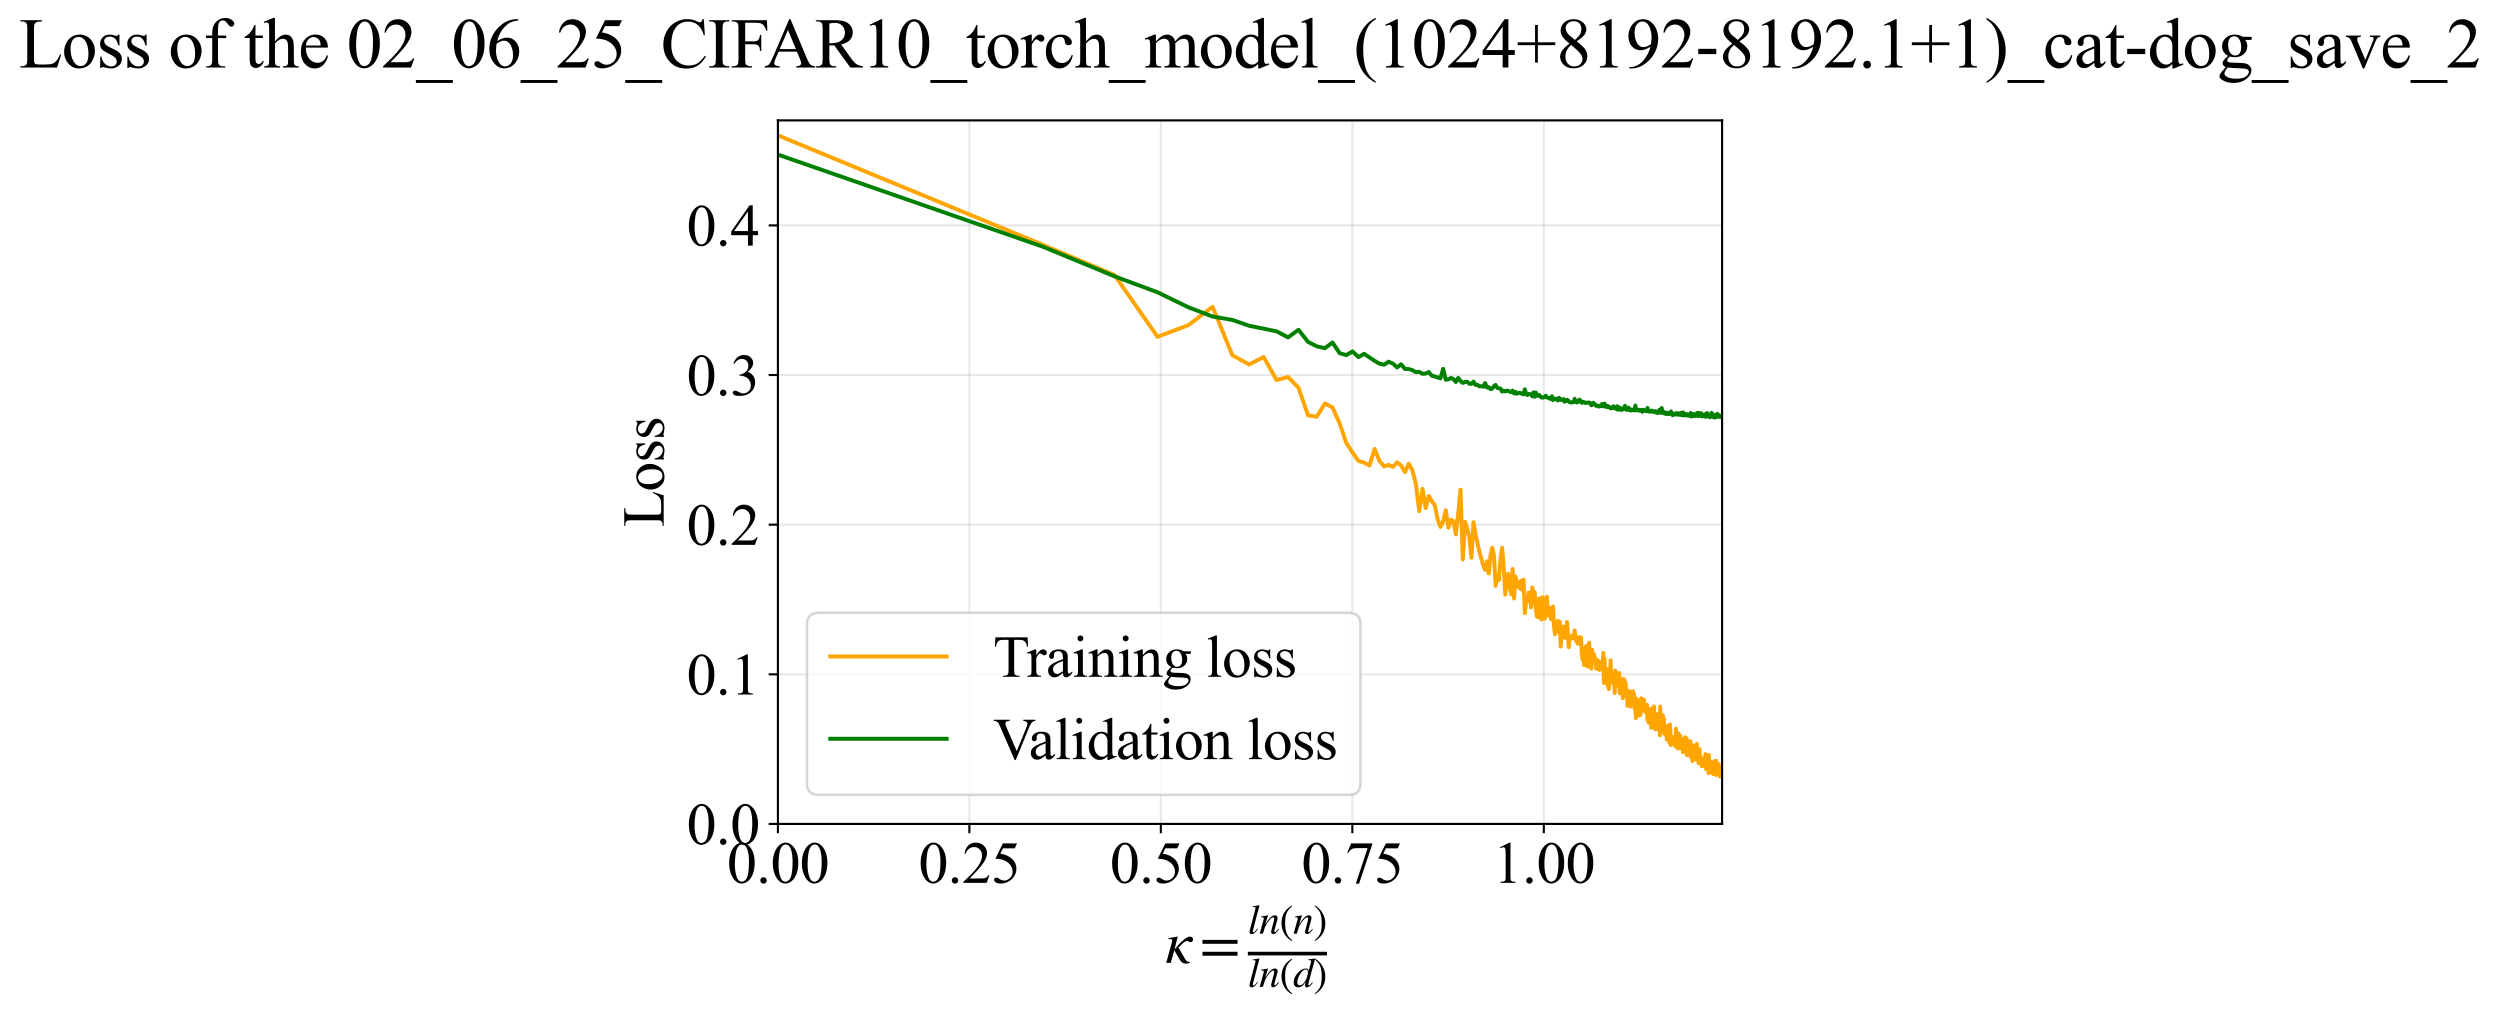 <?xml version="1.0" encoding="utf-8" standalone="no"?>
<!DOCTYPE svg PUBLIC "-//W3C//DTD SVG 1.1//EN"
  "http://www.w3.org/Graphics/SVG/1.1/DTD/svg11.dtd">
<svg xmlns:xlink="http://www.w3.org/1999/xlink" width="945.582pt" height="383.266pt" viewBox="0 0 945.582 383.266" xmlns="http://www.w3.org/2000/svg" version="1.1">
 <defs>
  <style type="text/css">*{stroke-linejoin: round; stroke-linecap: butt}</style>
 </defs>
 <g id="figure_1">
  <g id="patch_1">
   <path d="M 0 383.266 
L 945.582 383.266 
L 945.582 0 
L 0 0 
z
" style="fill: #ffffff"/>
  </g>
  <g id="axes_1">
   <g id="patch_2">
    <path d="M 294.231 311.644 
L 651.351 311.644 
L 651.351 45.532 
L 294.231 45.532 
z
" style="fill: #ffffff"/>
   </g>
   <g id="matplotlib.axis_1">
    <g id="xtick_1">
     <g id="line2d_1">
      <path d="M 294.231 311.644 
L 294.231 45.532 
" clip-path="url(#p6e5874a6cd)" style="fill: none; stroke: #b0b0b0; stroke-opacity: 0.3; stroke-width: 0.8; stroke-linecap: square"/>
     </g>
     <g id="line2d_2">
      <defs>
       <path id="mc1fe01fcd7" d="M 0 0 
L 0 3.5 
" style="stroke: #000000; stroke-width: 0.8"/>
      </defs>
      <g>
       <use xlink:href="#mc1fe01fcd7" x="294.231" y="311.644" style="stroke: #000000; stroke-width: 0.8"/>
      </g>
     </g>
     <g id="text_1">
      <!-- 0.00 -->
      <g transform="translate(274.981 333.92) scale(0.22 -0.22)">
       <defs>
        <path id="TimesNewRomanPSMT-30" d="M 231 2094 
Q 231 2819 450 3342 
Q 669 3866 1031 4122 
Q 1313 4325 1613 4325 
Q 2100 4325 2488 3828 
Q 2972 3213 2972 2159 
Q 2972 1422 2759 906 
Q 2547 391 2217 158 
Q 1888 -75 1581 -75 
Q 975 -75 572 641 
Q 231 1244 231 2094 
z
M 844 2016 
Q 844 1141 1059 588 
Q 1238 122 1591 122 
Q 1759 122 1940 273 
Q 2122 425 2216 781 
Q 2359 1319 2359 2297 
Q 2359 3022 2209 3506 
Q 2097 3866 1919 4016 
Q 1791 4119 1609 4119 
Q 1397 4119 1231 3928 
Q 1006 3669 925 3112 
Q 844 2556 844 2016 
z
" transform="scale(0.016)"/>
        <path id="TimesNewRomanPSMT-2e" d="M 800 606 
Q 947 606 1047 504 
Q 1147 403 1147 259 
Q 1147 116 1045 14 
Q 944 -88 800 -88 
Q 656 -88 554 14 
Q 453 116 453 259 
Q 453 406 554 506 
Q 656 606 800 606 
z
" transform="scale(0.016)"/>
       </defs>
       <use xlink:href="#TimesNewRomanPSMT-30"/>
       <use xlink:href="#TimesNewRomanPSMT-2e" transform="translate(50 0)"/>
       <use xlink:href="#TimesNewRomanPSMT-30" transform="translate(75 0)"/>
       <use xlink:href="#TimesNewRomanPSMT-30" transform="translate(125 0)"/>
      </g>
     </g>
    </g>
    <g id="xtick_2">
     <g id="line2d_3">
      <path d="M 366.654 311.644 
L 366.654 45.532 
" clip-path="url(#p6e5874a6cd)" style="fill: none; stroke: #b0b0b0; stroke-opacity: 0.3; stroke-width: 0.8; stroke-linecap: square"/>
     </g>
     <g id="line2d_4">
      <g>
       <use xlink:href="#mc1fe01fcd7" x="366.654" y="311.644" style="stroke: #000000; stroke-width: 0.8"/>
      </g>
     </g>
     <g id="text_2">
      <!-- 0.25 -->
      <g transform="translate(347.404 333.92) scale(0.22 -0.22)">
       <defs>
        <path id="TimesNewRomanPSMT-32" d="M 2934 816 
L 2638 0 
L 138 0 
L 138 116 
Q 1241 1122 1691 1759 
Q 2141 2397 2141 2925 
Q 2141 3328 1894 3587 
Q 1647 3847 1303 3847 
Q 991 3847 742 3664 
Q 494 3481 375 3128 
L 259 3128 
Q 338 3706 661 4015 
Q 984 4325 1469 4325 
Q 1984 4325 2329 3994 
Q 2675 3663 2675 3213 
Q 2675 2891 2525 2569 
Q 2294 2063 1775 1497 
Q 997 647 803 472 
L 1909 472 
Q 2247 472 2383 497 
Q 2519 522 2628 598 
Q 2738 675 2819 816 
L 2934 816 
z
" transform="scale(0.016)"/>
        <path id="TimesNewRomanPSMT-35" d="M 2778 4238 
L 2534 3706 
L 1259 3706 
L 981 3138 
Q 1809 3016 2294 2522 
Q 2709 2097 2709 1522 
Q 2709 1188 2573 903 
Q 2438 619 2231 419 
Q 2025 219 1772 97 
Q 1413 -75 1034 -75 
Q 653 -75 479 54 
Q 306 184 306 341 
Q 306 428 378 495 
Q 450 563 559 563 
Q 641 563 702 538 
Q 763 513 909 409 
Q 1144 247 1384 247 
Q 1750 247 2026 523 
Q 2303 800 2303 1197 
Q 2303 1581 2056 1914 
Q 1809 2247 1375 2428 
Q 1034 2569 447 2591 
L 1259 4238 
L 2778 4238 
z
" transform="scale(0.016)"/>
       </defs>
       <use xlink:href="#TimesNewRomanPSMT-30"/>
       <use xlink:href="#TimesNewRomanPSMT-2e" transform="translate(50 0)"/>
       <use xlink:href="#TimesNewRomanPSMT-32" transform="translate(75 0)"/>
       <use xlink:href="#TimesNewRomanPSMT-35" transform="translate(125 0)"/>
      </g>
     </g>
    </g>
    <g id="xtick_3">
     <g id="line2d_5">
      <path d="M 439.077 311.644 
L 439.077 45.532 
" clip-path="url(#p6e5874a6cd)" style="fill: none; stroke: #b0b0b0; stroke-opacity: 0.3; stroke-width: 0.8; stroke-linecap: square"/>
     </g>
     <g id="line2d_6">
      <g>
       <use xlink:href="#mc1fe01fcd7" x="439.077" y="311.644" style="stroke: #000000; stroke-width: 0.8"/>
      </g>
     </g>
     <g id="text_3">
      <!-- 0.50 -->
      <g transform="translate(419.827 333.92) scale(0.22 -0.22)">
       <use xlink:href="#TimesNewRomanPSMT-30"/>
       <use xlink:href="#TimesNewRomanPSMT-2e" transform="translate(50 0)"/>
       <use xlink:href="#TimesNewRomanPSMT-35" transform="translate(75 0)"/>
       <use xlink:href="#TimesNewRomanPSMT-30" transform="translate(125 0)"/>
      </g>
     </g>
    </g>
    <g id="xtick_4">
     <g id="line2d_7">
      <path d="M 511.5 311.644 
L 511.5 45.532 
" clip-path="url(#p6e5874a6cd)" style="fill: none; stroke: #b0b0b0; stroke-opacity: 0.3; stroke-width: 0.8; stroke-linecap: square"/>
     </g>
     <g id="line2d_8">
      <g>
       <use xlink:href="#mc1fe01fcd7" x="511.5" y="311.644" style="stroke: #000000; stroke-width: 0.8"/>
      </g>
     </g>
     <g id="text_4">
      <!-- 0.75 -->
      <g transform="translate(492.25 333.92) scale(0.22 -0.22)">
       <defs>
        <path id="TimesNewRomanPSMT-37" d="M 644 4238 
L 2916 4238 
L 2916 4119 
L 1503 -88 
L 1153 -88 
L 2419 3728 
L 1253 3728 
Q 900 3728 750 3644 
Q 488 3500 328 3200 
L 238 3234 
L 644 4238 
z
" transform="scale(0.016)"/>
       </defs>
       <use xlink:href="#TimesNewRomanPSMT-30"/>
       <use xlink:href="#TimesNewRomanPSMT-2e" transform="translate(50 0)"/>
       <use xlink:href="#TimesNewRomanPSMT-37" transform="translate(75 0)"/>
       <use xlink:href="#TimesNewRomanPSMT-35" transform="translate(125 0)"/>
      </g>
     </g>
    </g>
    <g id="xtick_5">
     <g id="line2d_9">
      <path d="M 583.923 311.644 
L 583.923 45.532 
" clip-path="url(#p6e5874a6cd)" style="fill: none; stroke: #b0b0b0; stroke-opacity: 0.3; stroke-width: 0.8; stroke-linecap: square"/>
     </g>
     <g id="line2d_10">
      <g>
       <use xlink:href="#mc1fe01fcd7" x="583.923" y="311.644" style="stroke: #000000; stroke-width: 0.8"/>
      </g>
     </g>
     <g id="text_5">
      <!-- 1.00 -->
      <g transform="translate(564.673 333.92) scale(0.22 -0.22)">
       <defs>
        <path id="TimesNewRomanPSMT-31" d="M 750 3822 
L 1781 4325 
L 1884 4325 
L 1884 747 
Q 1884 391 1914 303 
Q 1944 216 2037 169 
Q 2131 122 2419 116 
L 2419 0 
L 825 0 
L 825 116 
Q 1125 122 1212 167 
Q 1300 213 1334 289 
Q 1369 366 1369 747 
L 1369 3034 
Q 1369 3497 1338 3628 
Q 1316 3728 1258 3775 
Q 1200 3822 1119 3822 
Q 1003 3822 797 3725 
L 750 3822 
z
" transform="scale(0.016)"/>
       </defs>
       <use xlink:href="#TimesNewRomanPSMT-31"/>
       <use xlink:href="#TimesNewRomanPSMT-2e" transform="translate(50 0)"/>
       <use xlink:href="#TimesNewRomanPSMT-30" transform="translate(75 0)"/>
       <use xlink:href="#TimesNewRomanPSMT-30" transform="translate(125 0)"/>
      </g>
     </g>
    </g>
    <g id="text_6">
     <!-- $\kappa  = \frac{ln(n)}{ln(d)}$ -->
     <g transform="translate(440.781 364.186) scale(0.22 -0.22)">
      <defs>
       <path id="STIXGeneral-Italic-3ba" d="M 979 1440 
L 998 1446 
Q 1850 2541 2464 2790 
Q 2547 2822 2630 2822 
Q 2797 2822 2886 2736 
Q 2976 2650 2976 2522 
Q 2976 2387 2893 2307 
Q 2810 2227 2682 2227 
Q 2605 2227 2502 2288 
Q 2400 2349 2336 2349 
Q 2170 2349 1990 2205 
Q 1811 2061 1414 1645 
L 2042 544 
Q 2202 262 2310 182 
Q 2419 102 2624 102 
L 2624 0 
Q 2374 -83 2182 -83 
Q 1786 -83 1555 326 
L 960 1350 
L 576 0 
L 90 0 
L 640 1978 
Q 730 2317 730 2406 
Q 730 2560 518 2560 
L 339 2560 
L 339 2650 
Q 678 2694 1306 2822 
L 1325 2803 
L 979 1440 
z
" transform="scale(0.016)"/>
       <path id="STIXGeneral-Regular-3d" d="M 4077 2048 
L 307 2048 
L 307 2470 
L 4077 2470 
L 4077 2048 
z
M 4077 768 
L 307 768 
L 307 1190 
L 4077 1190 
L 4077 768 
z
" transform="scale(0.016)"/>
       <path id="STIXGeneral-Italic-6c" d="M 1786 4339 
L 806 595 
Q 755 410 755 320 
Q 755 205 864 205 
Q 1037 205 1293 570 
L 1453 794 
L 1542 730 
Q 1254 275 1046 102 
Q 838 -70 576 -70 
Q 262 -70 262 288 
Q 262 397 288 480 
L 1165 3834 
Q 1184 3898 1184 3955 
Q 1184 4096 870 4096 
L 755 4096 
L 755 4198 
Q 1203 4250 1747 4371 
L 1786 4339 
z
" transform="scale(0.016)"/>
       <path id="STIXGeneral-Italic-6e" d="M 2944 749 
L 3034 666 
Q 2707 218 2534 80 
Q 2362 -58 2138 -58 
Q 2010 -58 1923 28 
Q 1837 115 1837 288 
Q 1837 390 1939 768 
L 2221 1805 
Q 2310 2150 2310 2310 
Q 2310 2496 2157 2496 
Q 1971 2496 1750 2275 
Q 1530 2054 1210 1587 
Q 998 1274 899 1024 
Q 800 774 570 0 
L 90 0 
L 704 2240 
Q 717 2304 717 2349 
Q 717 2445 630 2480 
Q 544 2515 301 2522 
L 301 2624 
Q 550 2675 857 2729 
Q 1165 2784 1338 2822 
L 1363 2810 
L 934 1414 
Q 1408 2170 1753 2496 
Q 2099 2822 2413 2822 
Q 2611 2822 2720 2716 
Q 2829 2611 2829 2432 
Q 2829 2272 2765 2048 
L 2406 749 
Q 2317 429 2317 358 
Q 2317 243 2419 243 
Q 2541 243 2810 582 
Q 2854 634 2944 749 
z
" transform="scale(0.016)"/>
       <path id="STIXGeneral-Regular-28" d="M 1946 -1030 
L 1869 -1133 
Q 1126 -710 716 32 
Q 307 774 307 1613 
Q 307 3386 1888 4326 
L 1946 4224 
Q 1293 3667 1075 3126 
Q 858 2586 858 1632 
Q 858 685 1082 96 
Q 1306 -493 1946 -1030 
z
" transform="scale(0.016)"/>
       <path id="STIXGeneral-Regular-29" d="M 186 4224 
L 262 4326 
Q 992 3891 1408 3148 
Q 1824 2406 1824 1581 
Q 1824 -166 243 -1133 
L 186 -1030 
Q 845 -486 1059 54 
Q 1274 595 1274 1562 
Q 1274 2534 1059 3120 
Q 845 3706 186 4224 
z
" transform="scale(0.016)"/>
       <path id="STIXGeneral-Italic-64" d="M 3334 4371 
L 3373 4333 
L 3123 3360 
L 2739 1958 
Q 2323 429 2323 384 
Q 2323 256 2438 256 
Q 2522 256 2614 336 
Q 2707 416 2963 710 
L 3040 646 
Q 2547 -83 2099 -83 
Q 1978 -83 1907 -6 
Q 1837 70 1837 205 
Q 1837 397 1920 774 
Q 1645 307 1379 118 
Q 1114 -70 781 -70 
Q 461 -70 278 125 
Q 96 320 96 678 
Q 96 1440 713 2131 
Q 1331 2822 1965 2822 
Q 2163 2822 2256 2732 
Q 2349 2643 2381 2451 
L 2387 2451 
L 2675 3494 
Q 2765 3808 2765 3949 
Q 2765 4051 2694 4076 
Q 2624 4102 2355 4115 
L 2355 4224 
Q 2848 4269 3334 4371 
z
M 2278 2310 
Q 2278 2477 2185 2576 
Q 2093 2675 1978 2675 
Q 1677 2675 1395 2381 
Q 1075 2042 864 1571 
Q 653 1101 653 704 
Q 653 486 752 361 
Q 851 237 1024 237 
Q 1312 237 1606 550 
Q 1901 864 2089 1350 
Q 2278 1837 2278 2310 
z
" transform="scale(0.016)"/>
      </defs>
      <use xlink:href="#STIXGeneral-Italic-3ba" transform="translate(0 0.003)"/>
      <use xlink:href="#STIXGeneral-Regular-3d" transform="translate(58.84 0.003)"/>
      <use xlink:href="#STIXGeneral-Italic-6c" transform="translate(141.78 50.192) scale(0.7)"/>
      <use xlink:href="#STIXGeneral-Italic-6e" transform="translate(161.24 50.192) scale(0.7)"/>
      <use xlink:href="#STIXGeneral-Regular-28" transform="translate(196.24 50.192) scale(0.7)"/>
      <use xlink:href="#STIXGeneral-Italic-6e" transform="translate(219.55 50.192) scale(0.7)"/>
      <use xlink:href="#STIXGeneral-Regular-29" transform="translate(254.55 50.192) scale(0.7)"/>
      <use xlink:href="#STIXGeneral-Italic-6c" transform="translate(141.78 -41.258) scale(0.7)"/>
      <use xlink:href="#STIXGeneral-Italic-6e" transform="translate(161.24 -41.258) scale(0.7)"/>
      <use xlink:href="#STIXGeneral-Regular-28" transform="translate(196.24 -41.258) scale(0.7)"/>
      <use xlink:href="#STIXGeneral-Italic-64" transform="translate(219.55 -41.258) scale(0.7)"/>
      <use xlink:href="#STIXGeneral-Regular-29" transform="translate(254.55 -41.258) scale(0.7)"/>
      <path d="M 141.78 12.8 
L 141.78 19.05 
L 277.86 19.05 
L 277.86 12.8 
L 141.78 12.8 
z
"/>
     </g>
    </g>
   </g>
   <g id="matplotlib.axis_2">
    <g id="ytick_1">
     <g id="line2d_11">
      <path d="M 294.231 311.644 
L 651.351 311.644 
" clip-path="url(#p6e5874a6cd)" style="fill: none; stroke: #b0b0b0; stroke-opacity: 0.3; stroke-width: 0.8; stroke-linecap: square"/>
     </g>
     <g id="line2d_12">
      <defs>
       <path id="mb1c1725fc8" d="M 0 0 
L -3.5 0 
" style="stroke: #000000; stroke-width: 0.8"/>
      </defs>
      <g>
       <use xlink:href="#mb1c1725fc8" x="294.231" y="311.644" style="stroke: #000000; stroke-width: 0.8"/>
      </g>
     </g>
     <g id="text_7">
      <!-- 0.0 -->
      <g transform="translate(259.731 319.282) scale(0.22 -0.22)">
       <use xlink:href="#TimesNewRomanPSMT-30"/>
       <use xlink:href="#TimesNewRomanPSMT-2e" transform="translate(50 0)"/>
       <use xlink:href="#TimesNewRomanPSMT-30" transform="translate(75 0)"/>
      </g>
     </g>
    </g>
    <g id="ytick_2">
     <g id="line2d_13">
      <path d="M 294.231 255.046 
L 651.351 255.046 
" clip-path="url(#p6e5874a6cd)" style="fill: none; stroke: #b0b0b0; stroke-opacity: 0.3; stroke-width: 0.8; stroke-linecap: square"/>
     </g>
     <g id="line2d_14">
      <g>
       <use xlink:href="#mb1c1725fc8" x="294.231" y="255.046" style="stroke: #000000; stroke-width: 0.8"/>
      </g>
     </g>
     <g id="text_8">
      <!-- 0.1 -->
      <g transform="translate(259.731 262.685) scale(0.22 -0.22)">
       <use xlink:href="#TimesNewRomanPSMT-30"/>
       <use xlink:href="#TimesNewRomanPSMT-2e" transform="translate(50 0)"/>
       <use xlink:href="#TimesNewRomanPSMT-31" transform="translate(75 0)"/>
      </g>
     </g>
    </g>
    <g id="ytick_3">
     <g id="line2d_15">
      <path d="M 294.231 198.449 
L 651.351 198.449 
" clip-path="url(#p6e5874a6cd)" style="fill: none; stroke: #b0b0b0; stroke-opacity: 0.3; stroke-width: 0.8; stroke-linecap: square"/>
     </g>
     <g id="line2d_16">
      <g>
       <use xlink:href="#mb1c1725fc8" x="294.231" y="198.449" style="stroke: #000000; stroke-width: 0.8"/>
      </g>
     </g>
     <g id="text_9">
      <!-- 0.2 -->
      <g transform="translate(259.731 206.087) scale(0.22 -0.22)">
       <use xlink:href="#TimesNewRomanPSMT-30"/>
       <use xlink:href="#TimesNewRomanPSMT-2e" transform="translate(50 0)"/>
       <use xlink:href="#TimesNewRomanPSMT-32" transform="translate(75 0)"/>
      </g>
     </g>
    </g>
    <g id="ytick_4">
     <g id="line2d_17">
      <path d="M 294.231 141.852 
L 651.351 141.852 
" clip-path="url(#p6e5874a6cd)" style="fill: none; stroke: #b0b0b0; stroke-opacity: 0.3; stroke-width: 0.8; stroke-linecap: square"/>
     </g>
     <g id="line2d_18">
      <g>
       <use xlink:href="#mb1c1725fc8" x="294.231" y="141.852" style="stroke: #000000; stroke-width: 0.8"/>
      </g>
     </g>
     <g id="text_10">
      <!-- 0.3 -->
      <g transform="translate(259.731 149.49) scale(0.22 -0.22)">
       <defs>
        <path id="TimesNewRomanPSMT-33" d="M 325 3431 
Q 506 3859 782 4092 
Q 1059 4325 1472 4325 
Q 1981 4325 2253 3994 
Q 2459 3747 2459 3466 
Q 2459 3003 1878 2509 
Q 2269 2356 2469 2072 
Q 2669 1788 2669 1403 
Q 2669 853 2319 450 
Q 1863 -75 997 -75 
Q 569 -75 414 31 
Q 259 138 259 259 
Q 259 350 332 419 
Q 406 488 509 488 
Q 588 488 669 463 
Q 722 447 909 348 
Q 1097 250 1169 231 
Q 1284 197 1416 197 
Q 1734 197 1970 444 
Q 2206 691 2206 1028 
Q 2206 1275 2097 1509 
Q 2016 1684 1919 1775 
Q 1784 1900 1550 2001 
Q 1316 2103 1072 2103 
L 972 2103 
L 972 2197 
Q 1219 2228 1467 2375 
Q 1716 2522 1828 2728 
Q 1941 2934 1941 3181 
Q 1941 3503 1739 3701 
Q 1538 3900 1238 3900 
Q 753 3900 428 3381 
L 325 3431 
z
" transform="scale(0.016)"/>
       </defs>
       <use xlink:href="#TimesNewRomanPSMT-30"/>
       <use xlink:href="#TimesNewRomanPSMT-2e" transform="translate(50 0)"/>
       <use xlink:href="#TimesNewRomanPSMT-33" transform="translate(75 0)"/>
      </g>
     </g>
    </g>
    <g id="ytick_5">
     <g id="line2d_19">
      <path d="M 294.231 85.255 
L 651.351 85.255 
" clip-path="url(#p6e5874a6cd)" style="fill: none; stroke: #b0b0b0; stroke-opacity: 0.3; stroke-width: 0.8; stroke-linecap: square"/>
     </g>
     <g id="line2d_20">
      <g>
       <use xlink:href="#mb1c1725fc8" x="294.231" y="85.255" style="stroke: #000000; stroke-width: 0.8"/>
      </g>
     </g>
     <g id="text_11">
      <!-- 0.4 -->
      <g transform="translate(259.731 92.893) scale(0.22 -0.22)">
       <defs>
        <path id="TimesNewRomanPSMT-34" d="M 2978 1563 
L 2978 1119 
L 2409 1119 
L 2409 0 
L 1894 0 
L 1894 1119 
L 100 1119 
L 100 1519 
L 2066 4325 
L 2409 4325 
L 2409 1563 
L 2978 1563 
z
M 1894 1563 
L 1894 3666 
L 406 1563 
L 1894 1563 
z
" transform="scale(0.016)"/>
       </defs>
       <use xlink:href="#TimesNewRomanPSMT-30"/>
       <use xlink:href="#TimesNewRomanPSMT-2e" transform="translate(50 0)"/>
       <use xlink:href="#TimesNewRomanPSMT-34" transform="translate(75 0)"/>
      </g>
     </g>
    </g>
    <g id="text_12">
     <!-- Loss -->
     <g transform="translate(251.025 199.369) rotate(-90) scale(0.22 -0.22)">
      <defs>
       <path id="TimesNewRomanPSMT-4c" d="M 3669 1172 
L 3772 1150 
L 3409 0 
L 128 0 
L 128 116 
L 288 116 
Q 556 116 672 291 
Q 738 391 738 753 
L 738 3488 
Q 738 3884 650 3984 
Q 528 4122 288 4122 
L 128 4122 
L 128 4238 
L 2047 4238 
L 2047 4122 
Q 1709 4125 1573 4059 
Q 1438 3994 1388 3894 
Q 1338 3794 1338 3416 
L 1338 753 
Q 1338 494 1388 397 
Q 1425 331 1503 300 
Q 1581 269 1991 269 
L 2300 269 
Q 2788 269 2984 341 
Q 3181 413 3343 595 
Q 3506 778 3669 1172 
z
" transform="scale(0.016)"/>
       <path id="TimesNewRomanPSMT-6f" d="M 1600 2947 
Q 2250 2947 2644 2453 
Q 2978 2031 2978 1484 
Q 2978 1100 2793 706 
Q 2609 313 2286 112 
Q 1963 -88 1566 -88 
Q 919 -88 538 428 
Q 216 863 216 1403 
Q 216 1797 411 2186 
Q 606 2575 925 2761 
Q 1244 2947 1600 2947 
z
M 1503 2744 
Q 1338 2744 1170 2645 
Q 1003 2547 900 2300 
Q 797 2053 797 1666 
Q 797 1041 1045 587 
Q 1294 134 1700 134 
Q 2003 134 2200 384 
Q 2397 634 2397 1244 
Q 2397 2006 2069 2444 
Q 1847 2744 1503 2744 
z
" transform="scale(0.016)"/>
       <path id="TimesNewRomanPSMT-73" d="M 2050 2947 
L 2050 1972 
L 1947 1972 
Q 1828 2431 1642 2597 
Q 1456 2763 1169 2763 
Q 950 2763 815 2647 
Q 681 2531 681 2391 
Q 681 2216 781 2091 
Q 878 1963 1175 1819 
L 1631 1597 
Q 2266 1288 2266 781 
Q 2266 391 1970 151 
Q 1675 -88 1309 -88 
Q 1047 -88 709 6 
Q 606 38 541 38 
Q 469 38 428 -44 
L 325 -44 
L 325 978 
L 428 978 
Q 516 541 762 319 
Q 1009 97 1316 97 
Q 1531 97 1667 223 
Q 1803 350 1803 528 
Q 1803 744 1651 891 
Q 1500 1038 1047 1263 
Q 594 1488 453 1669 
Q 313 1847 313 2119 
Q 313 2472 555 2709 
Q 797 2947 1181 2947 
Q 1350 2947 1591 2875 
Q 1750 2828 1803 2828 
Q 1853 2828 1881 2850 
Q 1909 2872 1947 2947 
L 2050 2947 
z
" transform="scale(0.016)"/>
      </defs>
      <use xlink:href="#TimesNewRomanPSMT-4c"/>
      <use xlink:href="#TimesNewRomanPSMT-6f" transform="translate(61.084 0)"/>
      <use xlink:href="#TimesNewRomanPSMT-73" transform="translate(111.084 0)"/>
      <use xlink:href="#TimesNewRomanPSMT-73" transform="translate(150 0)"/>
     </g>
    </g>
   </g>
   <g id="line2d_21">
    <path d="M 294.231 51.191 
L 394.515 92.642 
L 421.543 104.029 
L 437.821 127.383 
L 449.507 122.969 
L 458.629 116.042 
L 466.112 134.358 
L 472.457 137.864 
L 477.964 135.035 
L 482.829 143.75 
L 487.187 142.583 
L 491.133 146.634 
L 494.738 157.102 
L 498.057 157.6 
L 501.131 152.59 
L 503.995 154.092 
L 506.675 160.116 
L 509.193 167.482 
L 511.569 171.178 
L 513.816 174.336 
L 515.949 174.983 
L 517.978 176.081 
L 519.913 169.815 
L 521.763 174.355 
L 523.534 176.401 
L 525.233 175.832 
L 526.866 176.596 
L 528.438 174.849 
L 529.952 176.036 
L 531.414 178.593 
L 532.826 175.408 
L 534.192 177.839 
L 535.514 182.985 
L 536.796 193.334 
L 538.04 184.888 
L 539.248 192.168 
L 540.422 187.592 
L 541.564 189.588 
L 542.676 191.061 
L 543.759 196.333 
L 544.814 199.262 
L 545.844 197.195 
L 546.848 192.968 
L 547.83 199.577 
L 548.788 196.55 
L 549.725 197.127 
L 550.642 202.149 
L 551.539 194.354 
L 552.417 185.21 
L 553.277 211.618 
L 554.12 197.373 
L 554.946 199.852 
L 555.755 203.273 
L 556.55 210.941 
L 557.33 197.499 
L 558.095 202.135 
L 559.585 208.791 
L 561.024 213.994 
L 561.726 215.529 
L 562.415 212.301 
L 563.094 216.91 
L 563.761 210.038 
L 564.419 207.173 
L 565.065 210.012 
L 565.703 221.574 
L 566.33 217.946 
L 566.948 219.393 
L 567.558 211.209 
L 568.158 207.174 
L 568.75 214.402 
L 569.334 224.903 
L 570.477 216.982 
L 571.038 221.922 
L 571.591 224.76 
L 572.136 215.186 
L 572.675 226.361 
L 573.206 218.085 
L 573.732 220.093 
L 574.25 221.619 
L 574.762 222.507 
L 575.268 219.743 
L 575.768 223.161 
L 576.262 219.214 
L 576.75 231.888 
L 577.233 227.72 
L 577.71 227.448 
L 578.182 224.13 
L 578.648 224.435 
L 579.11 229.738 
L 579.566 222.242 
L 580.017 224.324 
L 580.464 223.96 
L 580.906 230.795 
L 581.343 233.236 
L 581.775 233.445 
L 582.204 226.311 
L 582.627 230.994 
L 583.047 234.299 
L 583.463 225.909 
L 584.281 233.982 
L 584.685 232.076 
L 585.084 225.715 
L 585.48 232.653 
L 585.872 232.816 
L 586.261 229.906 
L 586.645 234.238 
L 587.027 233.3 
L 587.405 229.418 
L 587.779 236.973 
L 588.15 239.921 
L 588.518 235.385 
L 588.883 236.514 
L 589.244 234.78 
L 589.603 239.049 
L 589.958 235.241 
L 590.311 244.536 
L 590.66 239.395 
L 591.007 237.239 
L 591.35 236.971 
L 591.691 238.159 
L 592.029 241.276 
L 592.365 240.523 
L 592.698 235.268 
L 593.355 244.783 
L 593.68 241.112 
L 594.323 241.527 
L 594.64 240.313 
L 594.955 241.368 
L 595.268 240.586 
L 595.579 238.433 
L 595.887 241.699 
L 596.193 242.475 
L 596.497 242.792 
L 596.798 243.507 
L 597.098 240.943 
L 597.69 243.565 
L 597.983 241.089 
L 598.274 247.013 
L 598.563 249.51 
L 598.85 246.294 
L 599.135 251.58 
L 599.419 245.594 
L 599.979 244.326 
L 600.257 251.968 
L 600.532 246.122 
L 600.806 252.099 
L 601.078 243.101 
L 601.349 251.719 
L 601.617 248.887 
L 601.884 252.866 
L 602.149 245.692 
L 602.675 249.732 
L 602.935 247.529 
L 603.194 249.1 
L 603.451 249.902 
L 603.706 252.945 
L 603.96 252.975 
L 604.212 249.631 
L 604.463 250.145 
L 604.713 252.68 
L 604.96 253.416 
L 605.207 250.442 
L 605.452 252.109 
L 605.695 252.92 
L 605.938 253.101 
L 606.178 251.354 
L 606.418 246.962 
L 606.656 258.302 
L 606.892 249.098 
L 607.128 256.861 
L 607.362 257.413 
L 607.594 257.067 
L 607.826 253.079 
L 608.056 259.353 
L 608.285 255.893 
L 608.512 260.669 
L 608.964 255.27 
L 609.188 249.738 
L 609.411 255.891 
L 609.853 257.561 
L 610.072 258.281 
L 610.29 257.773 
L 610.507 257.668 
L 610.723 262.163 
L 610.938 253.609 
L 611.152 254.871 
L 611.364 257.546 
L 611.576 257.632 
L 611.996 257.558 
L 612.204 259.513 
L 612.411 254.568 
L 612.617 262.216 
L 612.823 257.861 
L 613.027 261.811 
L 613.23 257.216 
L 613.433 262.064 
L 613.634 260.529 
L 613.834 264.063 
L 614.034 256.709 
L 614.232 261.518 
L 614.43 257.365 
L 614.626 260.247 
L 614.822 258.177 
L 615.017 260.637 
L 615.21 260.928 
L 615.403 262.806 
L 615.595 266.938 
L 615.787 261.949 
L 615.977 262.5 
L 616.166 265.384 
L 616.355 261.438 
L 616.543 262.029 
L 616.73 267.251 
L 616.916 266.248 
L 617.285 262.14 
L 617.469 263.844 
L 617.652 261.482 
L 617.834 263.385 
L 618.015 262.391 
L 618.196 267.315 
L 618.375 268.321 
L 618.554 267.242 
L 618.732 271.565 
L 618.91 264.243 
L 619.262 266.398 
L 619.438 269.084 
L 619.612 265.39 
L 619.786 265.173 
L 619.959 270.612 
L 620.131 267.64 
L 620.302 267.192 
L 620.473 270.344 
L 620.644 264.428 
L 620.813 264.137 
L 620.982 268.823 
L 621.15 268.217 
L 621.317 268.557 
L 621.484 264.637 
L 621.65 267.672 
L 621.816 264.714 
L 621.981 268.904 
L 622.145 266.514 
L 622.308 269.265 
L 622.471 269.32 
L 622.633 266.965 
L 622.795 266.964 
L 622.956 266.559 
L 623.116 272.343 
L 623.276 268.087 
L 623.435 272.444 
L 623.594 273.331 
L 623.752 272.61 
L 623.909 269.994 
L 624.066 272.616 
L 624.222 268.466 
L 624.378 268.129 
L 624.533 275.261 
L 624.687 267.993 
L 624.994 273.251 
L 625.147 269.296 
L 625.299 270.012 
L 625.451 271.713 
L 625.602 267.197 
L 625.903 275.573 
L 626.052 271.538 
L 626.201 275.894 
L 626.497 270.313 
L 626.645 271.02 
L 626.791 274.846 
L 626.938 270.114 
L 627.084 274.412 
L 627.229 273.257 
L 627.374 270.015 
L 627.518 276.063 
L 627.662 271.556 
L 627.805 278.148 
L 627.948 267.26 
L 628.232 276.561 
L 628.374 274.888 
L 628.515 274.906 
L 628.655 273.456 
L 628.795 275.386 
L 628.934 270.512 
L 629.074 275.939 
L 629.35 271.931 
L 629.488 277.517 
L 629.625 277.407 
L 629.762 276.856 
L 629.898 274.977 
L 630.034 277.433 
L 630.169 275.007 
L 630.439 279.682 
L 630.573 278.168 
L 630.707 275.133 
L 630.84 275.71 
L 630.973 274.459 
L 631.105 276.393 
L 631.237 275.715 
L 631.369 280.946 
L 631.631 274.042 
L 631.761 276.14 
L 631.891 281.794 
L 632.15 278.472 
L 632.279 280.953 
L 632.535 278.996 
L 632.663 278.829 
L 632.79 280.402 
L 632.917 280.431 
L 633.043 281.192 
L 633.169 280.01 
L 633.42 281.949 
L 633.545 282.196 
L 633.669 280.533 
L 633.794 280.469 
L 633.917 275.594 
L 634.041 281.594 
L 634.287 279.962 
L 634.409 282.991 
L 634.653 278.272 
L 634.774 278.438 
L 634.895 277.42 
L 635.015 280.21 
L 635.136 278.946 
L 635.255 283.023 
L 635.494 278.328 
L 635.732 281.358 
L 635.85 280.639 
L 635.968 282.657 
L 636.085 279.624 
L 636.202 283.095 
L 636.319 282.218 
L 636.436 280.278 
L 636.552 284.497 
L 636.668 280.201 
L 636.784 284.332 
L 637.014 281.866 
L 637.128 281.633 
L 637.243 282.342 
L 637.357 278.831 
L 637.47 279.546 
L 637.584 279.048 
L 637.81 282.815 
L 637.922 279.264 
L 638.034 285.649 
L 638.258 280.636 
L 638.48 283.473 
L 638.591 282.791 
L 638.701 284.018 
L 638.811 283.255 
L 638.921 285.355 
L 639.03 282.529 
L 639.14 282.684 
L 639.249 283.809 
L 639.357 280.325 
L 639.466 286.253 
L 639.574 284.949 
L 639.682 285.266 
L 639.789 286.58 
L 639.896 283.773 
L 640.003 284.258 
L 640.11 287.87 
L 640.217 281.842 
L 640.323 285.831 
L 640.429 283.055 
L 640.534 287.26 
L 640.64 284.711 
L 640.745 285.294 
L 640.85 282.415 
L 641.163 287.148 
L 641.267 285.633 
L 641.37 287.038 
L 641.576 283.292 
L 641.679 283.374 
L 641.782 281.36 
L 641.986 287.498 
L 642.088 285.282 
L 642.189 287.541 
L 642.291 284.737 
L 642.493 288.628 
L 642.593 288.077 
L 642.794 283.333 
L 642.993 288.21 
L 643.092 286.532 
L 643.389 289 
L 643.487 287.037 
L 643.684 289.795 
L 643.781 286.791 
L 643.879 289.232 
L 644.073 287.49 
L 644.17 287.218 
L 644.459 288.554 
L 644.555 289.729 
L 644.651 289.189 
L 644.746 289.895 
L 644.842 286.636 
L 644.937 288.853 
L 645.032 285.249 
L 645.126 285.415 
L 645.315 290.941 
L 645.409 287.028 
L 645.503 289.899 
L 645.596 286.936 
L 645.783 289.771 
L 645.876 287.091 
L 646.061 291.288 
L 646.153 286.132 
L 646.246 292.438 
L 646.337 285.592 
L 646.612 292.21 
L 646.975 288.117 
L 647.066 289.684 
L 647.156 288.592 
L 647.246 290.013 
L 647.336 289.813 
L 647.425 288.973 
L 647.604 290.847 
L 647.693 290.276 
L 647.87 292.719 
L 648.047 290.614 
L 648.135 289.677 
L 648.223 292.467 
L 648.398 287.897 
L 648.485 288.29 
L 648.659 290.119 
L 648.746 290.733 
L 648.919 289.241 
L 649.006 293.114 
L 649.092 287.757 
L 649.177 289.064 
L 649.263 291.192 
L 649.349 289.421 
L 649.519 291.952 
L 649.604 291.772 
L 649.774 290.345 
L 649.858 290.799 
L 649.943 290.686 
L 650.027 288.977 
L 650.111 292.828 
L 650.195 292.58 
L 650.278 291.119 
L 650.528 293.705 
L 650.611 292.359 
L 650.694 292.743 
L 650.777 293.416 
L 651.024 292.118 
L 651.188 292.977 
L 651.351 289.911 
L 651.351 289.911 
" clip-path="url(#p6e5874a6cd)" style="fill: none; stroke: #ffa500; stroke-width: 1.5; stroke-linecap: square"/>
   </g>
   <g id="line2d_22">
    <path d="M 294.231 58.482 
L 394.515 93.342 
L 421.543 104.508 
L 437.821 110.563 
L 449.507 116.233 
L 458.629 119.723 
L 466.112 121.009 
L 472.457 123.211 
L 482.829 125.32 
L 487.187 127.604 
L 491.133 124.733 
L 494.738 129.309 
L 498.057 131 
L 501.131 131.697 
L 503.995 129.544 
L 506.675 133.572 
L 509.193 134.305 
L 511.569 132.926 
L 513.816 135.048 
L 515.949 133.831 
L 519.913 136.474 
L 521.763 137.565 
L 523.534 137.929 
L 525.233 136.802 
L 526.866 137.55 
L 528.438 138.969 
L 529.952 137.795 
L 531.414 139.562 
L 532.826 139.588 
L 534.192 139.987 
L 535.514 140.756 
L 536.796 140.65 
L 538.04 141.393 
L 539.248 141.272 
L 540.422 140.714 
L 541.564 142.108 
L 542.676 142.374 
L 544.814 143.099 
L 545.844 139.521 
L 546.848 143.628 
L 547.83 143.48 
L 548.788 142.958 
L 549.725 143.355 
L 550.642 144.476 
L 551.539 142.952 
L 552.417 144.126 
L 553.277 144.813 
L 554.12 144.485 
L 554.946 144.387 
L 555.755 145.139 
L 556.55 145.193 
L 557.33 144.337 
L 558.095 145.598 
L 558.847 145.557 
L 559.585 146.147 
L 560.311 146.034 
L 561.024 146.3 
L 561.726 144.914 
L 562.415 146.578 
L 563.094 146.435 
L 563.761 147.2 
L 564.419 146.99 
L 565.065 146.049 
L 565.703 145.603 
L 566.33 146.727 
L 567.558 146.998 
L 568.158 148.118 
L 568.75 147.764 
L 569.334 148.067 
L 569.91 147.759 
L 570.477 147.839 
L 571.038 148.23 
L 571.591 148.283 
L 572.136 147.737 
L 572.675 148.819 
L 573.206 148.249 
L 573.732 148.928 
L 574.25 148.615 
L 574.762 148.553 
L 575.268 148.851 
L 575.768 148.672 
L 576.262 149.192 
L 576.75 147.257 
L 577.233 148.913 
L 577.71 149.429 
L 578.182 149.005 
L 578.648 149.045 
L 579.11 149.268 
L 579.566 149.914 
L 580.017 148.405 
L 580.464 150.043 
L 580.906 148.488 
L 581.343 149.696 
L 581.775 149.678 
L 582.204 149.421 
L 582.627 150.045 
L 583.047 150.323 
L 583.463 150.43 
L 583.874 150.164 
L 584.281 150.245 
L 584.685 149.67 
L 585.084 150.274 
L 585.48 150.455 
L 585.872 150.453 
L 586.261 150.837 
L 586.645 150.882 
L 587.027 149.883 
L 587.405 151.311 
L 588.15 150.778 
L 588.518 151.022 
L 588.883 150.877 
L 589.244 151.499 
L 589.603 150.458 
L 589.958 150.748 
L 590.311 151.252 
L 590.66 151.171 
L 591.007 151.237 
L 591.35 150.945 
L 591.691 151.913 
L 592.029 151.686 
L 592.365 151.723 
L 592.698 151.201 
L 593.028 151.393 
L 593.68 152.138 
L 594.323 152.199 
L 594.64 152.199 
L 594.955 152.033 
L 595.268 152.115 
L 595.579 150.817 
L 595.887 151.788 
L 596.193 151.648 
L 596.497 152.244 
L 597.098 151.913 
L 597.395 151.145 
L 597.69 151.427 
L 598.274 152.349 
L 598.563 151.918 
L 598.85 152.211 
L 599.135 152.253 
L 599.419 152.143 
L 599.7 152.432 
L 599.979 152.32 
L 600.257 152.39 
L 600.806 152.254 
L 601.078 152.237 
L 601.349 152.505 
L 601.617 152.494 
L 601.884 153.253 
L 602.413 153.011 
L 602.675 152.333 
L 603.194 152.996 
L 603.451 152.977 
L 603.706 153.513 
L 603.96 153.434 
L 604.212 153.564 
L 604.463 153.52 
L 604.713 153.796 
L 605.207 153.461 
L 605.452 153.613 
L 605.938 152.782 
L 606.178 153.68 
L 606.418 152.968 
L 606.656 152.914 
L 606.892 152.659 
L 607.128 153.792 
L 607.362 153.803 
L 607.594 153.59 
L 607.826 153.992 
L 608.056 153.503 
L 608.285 153.681 
L 608.512 154.02 
L 608.964 154.011 
L 609.188 154.479 
L 609.411 154.213 
L 609.853 154.219 
L 610.072 154.332 
L 610.29 153.665 
L 610.507 154.375 
L 610.723 154.099 
L 611.364 154.688 
L 611.576 153.837 
L 611.786 153.642 
L 611.996 154.976 
L 612.204 154.378 
L 612.411 154.501 
L 612.617 154.237 
L 612.823 154.739 
L 613.027 154.377 
L 613.23 155.07 
L 613.433 154.546 
L 614.034 154.793 
L 614.626 153.482 
L 614.822 154.702 
L 615.21 155.031 
L 615.595 154.694 
L 615.787 154.972 
L 615.977 154.202 
L 616.166 154.963 
L 616.355 155.139 
L 616.543 155.14 
L 616.73 154.937 
L 616.916 155.276 
L 617.101 154.885 
L 617.469 155.165 
L 617.652 155.18 
L 617.834 154.919 
L 618.196 155.199 
L 618.554 153.394 
L 618.732 155.206 
L 618.91 154.669 
L 619.086 155.186 
L 619.262 155.048 
L 619.612 155.165 
L 619.786 154.982 
L 619.959 155.051 
L 620.131 155.36 
L 620.644 155.026 
L 620.982 155.472 
L 621.15 155.751 
L 621.484 154.967 
L 621.65 155.145 
L 621.816 155.088 
L 621.981 155.397 
L 622.308 155.27 
L 622.633 155.514 
L 622.956 154.979 
L 623.116 154.289 
L 623.276 155.33 
L 623.594 155.697 
L 624.222 155.343 
L 624.378 155.716 
L 624.533 155.326 
L 624.687 155.299 
L 624.994 155.689 
L 625.451 155.83 
L 625.602 155.587 
L 625.753 155.783 
L 625.903 155.721 
L 626.052 155.507 
L 626.201 155.854 
L 626.349 155.91 
L 626.497 156.085 
L 626.645 155.744 
L 626.791 156.147 
L 626.938 156.203 
L 627.084 155.834 
L 627.229 155.817 
L 627.374 156.094 
L 627.662 154.989 
L 627.948 155.744 
L 628.09 155.694 
L 628.232 156.145 
L 628.515 154.335 
L 628.795 156.143 
L 629.074 156.267 
L 629.212 156.206 
L 629.35 155.817 
L 629.488 156.336 
L 629.625 156.015 
L 629.762 156.261 
L 629.898 156.125 
L 630.034 156.594 
L 630.304 156.248 
L 630.439 156.106 
L 630.573 156.142 
L 630.84 156.568 
L 630.973 156.22 
L 631.105 156.61 
L 631.237 156.337 
L 631.5 156.563 
L 631.761 156.523 
L 632.021 155.623 
L 632.279 156.617 
L 632.407 156.29 
L 632.535 156.497 
L 632.663 157.05 
L 632.917 156.52 
L 633.043 156.734 
L 633.42 156.669 
L 633.545 156.402 
L 633.669 156.723 
L 633.794 156.337 
L 633.917 156.803 
L 634.041 156.542 
L 634.164 156.603 
L 634.287 156.249 
L 634.531 156.789 
L 634.653 156.686 
L 634.774 156.772 
L 635.015 156.32 
L 635.255 156.899 
L 635.375 156.471 
L 635.494 156.798 
L 635.732 156.419 
L 635.85 156.609 
L 635.968 156.107 
L 636.085 157.025 
L 636.202 156.504 
L 636.319 156.522 
L 636.436 157.007 
L 636.552 156.676 
L 636.668 156.008 
L 636.784 156.31 
L 636.899 157.168 
L 637.014 156.684 
L 637.243 157.088 
L 637.357 156.668 
L 637.697 156.96 
L 637.81 157.011 
L 637.922 156.602 
L 638.034 157.124 
L 638.146 156.828 
L 638.258 156.947 
L 638.369 156.825 
L 638.48 156.917 
L 638.591 157.261 
L 638.701 156.988 
L 638.921 157.045 
L 639.03 156.973 
L 639.14 156.72 
L 639.357 156.978 
L 639.466 156.193 
L 639.574 157.467 
L 639.682 156.47 
L 639.789 157.529 
L 640.003 156.622 
L 640.217 157.303 
L 640.534 156.553 
L 640.64 156.963 
L 640.745 156.638 
L 640.954 157.382 
L 641.059 156.878 
L 641.163 157.393 
L 641.37 157.056 
L 641.473 157.245 
L 641.576 157.19 
L 641.679 156.83 
L 641.782 157.21 
L 641.884 156.214 
L 641.986 156.271 
L 642.291 157.405 
L 642.493 156.127 
L 642.693 157.109 
L 642.893 156.566 
L 643.092 157.168 
L 643.191 157.028 
L 643.29 157.31 
L 643.487 156.312 
L 643.684 157.488 
L 643.781 157.103 
L 643.879 157.249 
L 643.976 157.035 
L 644.073 157.433 
L 644.17 157.388 
L 644.267 156.836 
L 644.459 157.4 
L 644.555 157.344 
L 644.651 157.304 
L 644.937 156.685 
L 645.032 157.647 
L 645.221 156.72 
L 645.315 157.356 
L 645.409 157.315 
L 645.69 156.24 
L 645.783 157.546 
L 645.876 157.413 
L 645.969 157.201 
L 646.061 157.297 
L 646.153 157.008 
L 646.246 157.429 
L 646.337 157.181 
L 646.521 157.528 
L 646.612 157.438 
L 646.794 157.824 
L 646.975 157.284 
L 647.066 157.647 
L 647.336 156.141 
L 647.425 157.51 
L 647.515 156.973 
L 647.604 157.369 
L 647.693 157.291 
L 647.87 156.646 
L 647.959 157.559 
L 648.047 157.426 
L 648.135 157.03 
L 648.223 157.843 
L 648.311 157.266 
L 648.398 157.948 
L 648.573 157.226 
L 648.659 157.087 
L 648.919 157.397 
L 649.177 157.078 
L 649.263 157.264 
L 649.349 157.751 
L 649.434 157.543 
L 649.519 156.522 
L 649.689 157.526 
L 649.774 157.515 
L 650.027 156.964 
L 650.111 157.219 
L 650.195 157.108 
L 650.278 157.427 
L 650.362 157.142 
L 650.445 157.276 
L 650.528 157.67 
L 650.611 157.388 
L 650.694 157.707 
L 650.859 157.325 
L 650.942 157.721 
L 651.106 157.489 
L 651.188 157.796 
L 651.351 157.399 
L 651.351 157.399 
" clip-path="url(#p6e5874a6cd)" style="fill: none; stroke: #008000; stroke-width: 1.5; stroke-linecap: square"/>
   </g>
   <g id="patch_3">
    <path d="M 294.231 311.644 
L 294.231 45.532 
" style="fill: none; stroke: #000000; stroke-width: 0.8; stroke-linejoin: miter; stroke-linecap: square"/>
   </g>
   <g id="patch_4">
    <path d="M 651.351 311.644 
L 651.351 45.532 
" style="fill: none; stroke: #000000; stroke-width: 0.8; stroke-linejoin: miter; stroke-linecap: square"/>
   </g>
   <g id="patch_5">
    <path d="M 294.231 311.644 
L 651.351 311.644 
" style="fill: none; stroke: #000000; stroke-width: 0.8; stroke-linejoin: miter; stroke-linecap: square"/>
   </g>
   <g id="patch_6">
    <path d="M 294.231 45.532 
L 651.351 45.532 
" style="fill: none; stroke: #000000; stroke-width: 0.8; stroke-linejoin: miter; stroke-linecap: square"/>
   </g>
   <g id="text_13">
    <!-- Loss of the 02_06_25_CIFAR10_torch_model_(1024+8192-8192.1+1)_cat-dog_save_2 -->
    <g transform="translate(7.2 25.532) scale(0.264 -0.264)">
     <defs>
      <path id="TimesNewRomanPSMT-20" transform="scale(0.016)"/>
      <path id="TimesNewRomanPSMT-66" d="M 1319 2638 
L 1319 756 
Q 1319 356 1406 250 
Q 1522 113 1716 113 
L 1975 113 
L 1975 0 
L 266 0 
L 266 113 
L 394 113 
Q 519 113 622 175 
Q 725 238 764 344 
Q 803 450 803 756 
L 803 2638 
L 247 2638 
L 247 2863 
L 803 2863 
L 803 3050 
Q 803 3478 940 3775 
Q 1078 4072 1361 4255 
Q 1644 4438 1997 4438 
Q 2325 4438 2600 4225 
Q 2781 4084 2781 3909 
Q 2781 3816 2700 3733 
Q 2619 3650 2525 3650 
Q 2453 3650 2373 3701 
Q 2294 3753 2178 3923 
Q 2063 4094 1966 4153 
Q 1869 4213 1750 4213 
Q 1606 4213 1506 4136 
Q 1406 4059 1362 3898 
Q 1319 3738 1319 3069 
L 1319 2863 
L 2056 2863 
L 2056 2638 
L 1319 2638 
z
" transform="scale(0.016)"/>
      <path id="TimesNewRomanPSMT-74" d="M 1031 3803 
L 1031 2863 
L 1700 2863 
L 1700 2644 
L 1031 2644 
L 1031 788 
Q 1031 509 1111 412 
Q 1191 316 1316 316 
Q 1419 316 1516 380 
Q 1613 444 1666 569 
L 1788 569 
Q 1678 263 1478 108 
Q 1278 -47 1066 -47 
Q 922 -47 784 33 
Q 647 113 581 261 
Q 516 409 516 719 
L 516 2644 
L 63 2644 
L 63 2747 
Q 234 2816 414 2980 
Q 594 3144 734 3369 
Q 806 3488 934 3803 
L 1031 3803 
z
" transform="scale(0.016)"/>
      <path id="TimesNewRomanPSMT-68" d="M 1041 4444 
L 1041 2350 
Q 1388 2731 1591 2839 
Q 1794 2947 1997 2947 
Q 2241 2947 2416 2812 
Q 2591 2678 2675 2391 
Q 2734 2191 2734 1659 
L 2734 647 
Q 2734 375 2778 275 
Q 2809 200 2884 156 
Q 2959 113 3159 113 
L 3159 0 
L 1753 0 
L 1753 113 
L 1819 113 
Q 2019 113 2097 173 
Q 2175 234 2206 353 
Q 2216 403 2216 647 
L 2216 1659 
Q 2216 2128 2167 2275 
Q 2119 2422 2012 2495 
Q 1906 2569 1756 2569 
Q 1603 2569 1437 2487 
Q 1272 2406 1041 2159 
L 1041 647 
Q 1041 353 1073 281 
Q 1106 209 1195 161 
Q 1284 113 1503 113 
L 1503 0 
L 84 0 
L 84 113 
Q 275 113 384 172 
Q 447 203 484 290 
Q 522 378 522 647 
L 522 3238 
Q 522 3728 498 3840 
Q 475 3953 426 3993 
Q 378 4034 297 4034 
Q 231 4034 84 3984 
L 41 4094 
L 897 4444 
L 1041 4444 
z
" transform="scale(0.016)"/>
      <path id="TimesNewRomanPSMT-65" d="M 681 1784 
Q 678 1147 991 784 
Q 1303 422 1725 422 
Q 2006 422 2214 576 
Q 2422 731 2563 1106 
L 2659 1044 
Q 2594 616 2278 264 
Q 1963 -88 1488 -88 
Q 972 -88 605 314 
Q 238 716 238 1394 
Q 238 2128 614 2539 
Q 991 2950 1559 2950 
Q 2041 2950 2350 2633 
Q 2659 2316 2659 1784 
L 681 1784 
z
M 681 1966 
L 2006 1966 
Q 1991 2241 1941 2353 
Q 1863 2528 1708 2628 
Q 1553 2728 1384 2728 
Q 1125 2728 920 2526 
Q 716 2325 681 1966 
z
" transform="scale(0.016)"/>
      <path id="TimesNewRomanPSMT-5f" d="M 3256 -1381 
L -53 -1381 
L -53 -1119 
L 3256 -1119 
L 3256 -1381 
z
" transform="scale(0.016)"/>
      <path id="TimesNewRomanPSMT-36" d="M 2869 4325 
L 2869 4209 
Q 2456 4169 2195 4045 
Q 1934 3922 1679 3669 
Q 1425 3416 1258 3105 
Q 1091 2794 978 2366 
Q 1428 2675 1881 2675 
Q 2316 2675 2634 2325 
Q 2953 1975 2953 1425 
Q 2953 894 2631 456 
Q 2244 -75 1606 -75 
Q 1172 -75 869 213 
Q 275 772 275 1663 
Q 275 2231 503 2743 
Q 731 3256 1154 3653 
Q 1578 4050 1965 4187 
Q 2353 4325 2688 4325 
L 2869 4325 
z
M 925 2138 
Q 869 1716 869 1456 
Q 869 1156 980 804 
Q 1091 453 1309 247 
Q 1469 100 1697 100 
Q 1969 100 2183 356 
Q 2397 613 2397 1088 
Q 2397 1622 2184 2012 
Q 1972 2403 1581 2403 
Q 1463 2403 1327 2353 
Q 1191 2303 925 2138 
z
" transform="scale(0.016)"/>
      <path id="TimesNewRomanPSMT-43" d="M 3853 4334 
L 3950 2894 
L 3853 2894 
Q 3659 3541 3300 3825 
Q 2941 4109 2438 4109 
Q 2016 4109 1675 3895 
Q 1334 3681 1139 3212 
Q 944 2744 944 2047 
Q 944 1472 1128 1050 
Q 1313 628 1683 403 
Q 2053 178 2528 178 
Q 2941 178 3256 354 
Q 3572 531 3950 1056 
L 4047 994 
Q 3728 428 3303 165 
Q 2878 -97 2294 -97 
Q 1241 -97 663 684 
Q 231 1266 231 2053 
Q 231 2688 515 3219 
Q 800 3750 1298 4042 
Q 1797 4334 2388 4334 
Q 2847 4334 3294 4109 
Q 3425 4041 3481 4041 
Q 3566 4041 3628 4100 
Q 3709 4184 3744 4334 
L 3853 4334 
z
" transform="scale(0.016)"/>
      <path id="TimesNewRomanPSMT-49" d="M 1975 116 
L 1975 0 
L 159 0 
L 159 116 
L 309 116 
Q 572 116 691 269 
Q 766 369 766 750 
L 766 3488 
Q 766 3809 725 3913 
Q 694 3991 597 4047 
Q 459 4122 309 4122 
L 159 4122 
L 159 4238 
L 1975 4238 
L 1975 4122 
L 1822 4122 
Q 1563 4122 1444 3969 
Q 1366 3869 1366 3488 
L 1366 750 
Q 1366 428 1406 325 
Q 1438 247 1538 191 
Q 1672 116 1822 116 
L 1975 116 
z
" transform="scale(0.016)"/>
      <path id="TimesNewRomanPSMT-46" d="M 1309 4006 
L 1309 2341 
L 2081 2341 
Q 2347 2341 2470 2458 
Q 2594 2575 2634 2922 
L 2750 2922 
L 2750 1488 
L 2634 1488 
Q 2631 1734 2570 1850 
Q 2509 1966 2401 2023 
Q 2294 2081 2081 2081 
L 1309 2081 
L 1309 750 
Q 1309 428 1350 325 
Q 1381 247 1481 191 
Q 1619 116 1769 116 
L 1922 116 
L 1922 0 
L 103 0 
L 103 116 
L 253 116 
Q 516 116 634 269 
Q 709 369 709 750 
L 709 3488 
Q 709 3809 669 3913 
Q 638 3991 541 4047 
Q 406 4122 253 4122 
L 103 4122 
L 103 4238 
L 3256 4238 
L 3297 3306 
L 3188 3306 
Q 3106 3603 2998 3742 
Q 2891 3881 2733 3943 
Q 2575 4006 2244 4006 
L 1309 4006 
z
" transform="scale(0.016)"/>
      <path id="TimesNewRomanPSMT-41" d="M 2928 1419 
L 1288 1419 
L 1000 750 
Q 894 503 894 381 
Q 894 284 986 211 
Q 1078 138 1384 116 
L 1384 0 
L 50 0 
L 50 116 
Q 316 163 394 238 
Q 553 388 747 847 
L 2238 4334 
L 2347 4334 
L 3822 809 
Q 4000 384 4145 257 
Q 4291 131 4550 116 
L 4550 0 
L 2878 0 
L 2878 116 
Q 3131 128 3220 200 
Q 3309 272 3309 375 
Q 3309 513 3184 809 
L 2928 1419 
z
M 2841 1650 
L 2122 3363 
L 1384 1650 
L 2841 1650 
z
" transform="scale(0.016)"/>
      <path id="TimesNewRomanPSMT-52" d="M 4325 0 
L 3194 0 
L 1759 1981 
Q 1600 1975 1500 1975 
Q 1459 1975 1412 1976 
Q 1366 1978 1316 1981 
L 1316 750 
Q 1316 350 1403 253 
Q 1522 116 1759 116 
L 1925 116 
L 1925 0 
L 109 0 
L 109 116 
L 269 116 
Q 538 116 653 291 
Q 719 388 719 750 
L 719 3488 
Q 719 3888 631 3984 
Q 509 4122 269 4122 
L 109 4122 
L 109 4238 
L 1653 4238 
Q 2328 4238 2648 4139 
Q 2969 4041 3192 3777 
Q 3416 3513 3416 3147 
Q 3416 2756 3161 2468 
Q 2906 2181 2372 2063 
L 3247 847 
Q 3547 428 3762 290 
Q 3978 153 4325 116 
L 4325 0 
z
M 1316 2178 
Q 1375 2178 1419 2176 
Q 1463 2175 1491 2175 
Q 2097 2175 2405 2437 
Q 2713 2700 2713 3106 
Q 2713 3503 2464 3751 
Q 2216 4000 1806 4000 
Q 1625 4000 1316 3941 
L 1316 2178 
z
" transform="scale(0.016)"/>
      <path id="TimesNewRomanPSMT-72" d="M 1038 2947 
L 1038 2303 
Q 1397 2947 1775 2947 
Q 1947 2947 2059 2842 
Q 2172 2738 2172 2600 
Q 2172 2478 2090 2393 
Q 2009 2309 1897 2309 
Q 1788 2309 1652 2417 
Q 1516 2525 1450 2525 
Q 1394 2525 1328 2463 
Q 1188 2334 1038 2041 
L 1038 669 
Q 1038 431 1097 309 
Q 1138 225 1241 169 
Q 1344 113 1538 113 
L 1538 0 
L 72 0 
L 72 113 
Q 291 113 397 181 
Q 475 231 506 341 
Q 522 394 522 644 
L 522 1753 
Q 522 2253 501 2348 
Q 481 2444 426 2487 
Q 372 2531 291 2531 
Q 194 2531 72 2484 
L 41 2597 
L 906 2947 
L 1038 2947 
z
" transform="scale(0.016)"/>
      <path id="TimesNewRomanPSMT-63" d="M 2631 1088 
Q 2516 522 2178 217 
Q 1841 -88 1431 -88 
Q 944 -88 581 321 
Q 219 731 219 1428 
Q 219 2103 620 2525 
Q 1022 2947 1584 2947 
Q 2006 2947 2278 2723 
Q 2550 2500 2550 2259 
Q 2550 2141 2473 2067 
Q 2397 1994 2259 1994 
Q 2075 1994 1981 2113 
Q 1928 2178 1911 2362 
Q 1894 2547 1784 2644 
Q 1675 2738 1481 2738 
Q 1169 2738 978 2506 
Q 725 2200 725 1697 
Q 725 1184 976 792 
Q 1228 400 1656 400 
Q 1963 400 2206 609 
Q 2378 753 2541 1131 
L 2631 1088 
z
" transform="scale(0.016)"/>
      <path id="TimesNewRomanPSMT-6d" d="M 1050 2338 
Q 1363 2650 1419 2697 
Q 1559 2816 1721 2881 
Q 1884 2947 2044 2947 
Q 2313 2947 2506 2790 
Q 2700 2634 2766 2338 
Q 3088 2713 3309 2830 
Q 3531 2947 3766 2947 
Q 3994 2947 4170 2830 
Q 4347 2713 4450 2447 
Q 4519 2266 4519 1878 
L 4519 647 
Q 4519 378 4559 278 
Q 4591 209 4675 161 
Q 4759 113 4950 113 
L 4950 0 
L 3538 0 
L 3538 113 
L 3597 113 
Q 3781 113 3884 184 
Q 3956 234 3988 344 
Q 4000 397 4000 647 
L 4000 1878 
Q 4000 2228 3916 2372 
Q 3794 2572 3525 2572 
Q 3359 2572 3192 2489 
Q 3025 2406 2788 2181 
L 2781 2147 
L 2788 2013 
L 2788 647 
Q 2788 353 2820 281 
Q 2853 209 2943 161 
Q 3034 113 3253 113 
L 3253 0 
L 1806 0 
L 1806 113 
Q 2044 113 2133 169 
Q 2222 225 2256 338 
Q 2272 391 2272 647 
L 2272 1878 
Q 2272 2228 2169 2381 
Q 2031 2581 1784 2581 
Q 1616 2581 1450 2491 
Q 1191 2353 1050 2181 
L 1050 647 
Q 1050 366 1089 281 
Q 1128 197 1204 155 
Q 1281 113 1516 113 
L 1516 0 
L 100 0 
L 100 113 
Q 297 113 375 155 
Q 453 197 493 289 
Q 534 381 534 647 
L 534 1741 
Q 534 2213 506 2350 
Q 484 2453 437 2492 
Q 391 2531 309 2531 
Q 222 2531 100 2484 
L 53 2597 
L 916 2947 
L 1050 2947 
L 1050 2338 
z
" transform="scale(0.016)"/>
      <path id="TimesNewRomanPSMT-64" d="M 2222 322 
Q 2013 103 1813 7 
Q 1613 -88 1381 -88 
Q 913 -88 563 304 
Q 213 697 213 1313 
Q 213 1928 600 2439 
Q 988 2950 1597 2950 
Q 1975 2950 2222 2709 
L 2222 3238 
Q 2222 3728 2198 3840 
Q 2175 3953 2125 3993 
Q 2075 4034 2000 4034 
Q 1919 4034 1784 3984 
L 1744 4094 
L 2597 4444 
L 2738 4444 
L 2738 1134 
Q 2738 631 2761 520 
Q 2784 409 2836 365 
Q 2888 322 2956 322 
Q 3041 322 3181 375 
L 3216 266 
L 2366 -88 
L 2222 -88 
L 2222 322 
z
M 2222 541 
L 2222 2016 
Q 2203 2228 2109 2403 
Q 2016 2578 1861 2667 
Q 1706 2756 1559 2756 
Q 1284 2756 1069 2509 
Q 784 2184 784 1559 
Q 784 928 1059 592 
Q 1334 256 1672 256 
Q 1956 256 2222 541 
z
" transform="scale(0.016)"/>
      <path id="TimesNewRomanPSMT-6c" d="M 1184 4444 
L 1184 647 
Q 1184 378 1223 290 
Q 1263 203 1344 158 
Q 1425 113 1647 113 
L 1647 0 
L 244 0 
L 244 113 
Q 441 113 512 153 
Q 584 194 625 287 
Q 666 381 666 647 
L 666 3247 
Q 666 3731 644 3842 
Q 622 3953 573 3993 
Q 525 4034 450 4034 
Q 369 4034 244 3984 
L 191 4094 
L 1044 4444 
L 1184 4444 
z
" transform="scale(0.016)"/>
      <path id="TimesNewRomanPSMT-28" d="M 1988 -1253 
L 1988 -1369 
Q 1516 -1131 1200 -813 
Q 750 -359 506 256 
Q 263 872 263 1534 
Q 263 2503 741 3301 
Q 1219 4100 1988 4444 
L 1988 4313 
Q 1603 4100 1356 3731 
Q 1109 3363 987 2797 
Q 866 2231 866 1616 
Q 866 947 969 400 
Q 1050 -31 1165 -292 
Q 1281 -553 1476 -793 
Q 1672 -1034 1988 -1253 
z
" transform="scale(0.016)"/>
      <path id="TimesNewRomanPSMT-2b" d="M 1672 441 
L 1672 2000 
L 116 2000 
L 116 2256 
L 1672 2256 
L 1672 3809 
L 1922 3809 
L 1922 2256 
L 3484 2256 
L 3484 2000 
L 1922 2000 
L 1922 441 
L 1672 441 
z
" transform="scale(0.016)"/>
      <path id="TimesNewRomanPSMT-38" d="M 1228 2134 
Q 725 2547 579 2797 
Q 434 3047 434 3316 
Q 434 3728 753 4026 
Q 1072 4325 1600 4325 
Q 2113 4325 2425 4047 
Q 2738 3769 2738 3413 
Q 2738 3175 2569 2928 
Q 2400 2681 1866 2347 
Q 2416 1922 2594 1678 
Q 2831 1359 2831 1006 
Q 2831 559 2490 242 
Q 2150 -75 1597 -75 
Q 994 -75 656 303 
Q 388 606 388 966 
Q 388 1247 577 1523 
Q 766 1800 1228 2134 
z
M 1719 2469 
Q 2094 2806 2194 3001 
Q 2294 3197 2294 3444 
Q 2294 3772 2109 3958 
Q 1925 4144 1606 4144 
Q 1288 4144 1088 3959 
Q 888 3775 888 3528 
Q 888 3366 970 3203 
Q 1053 3041 1206 2894 
L 1719 2469 
z
M 1375 2016 
Q 1116 1797 991 1539 
Q 866 1281 866 981 
Q 866 578 1086 336 
Q 1306 94 1647 94 
Q 1984 94 2187 284 
Q 2391 475 2391 747 
Q 2391 972 2272 1150 
Q 2050 1481 1375 2016 
z
" transform="scale(0.016)"/>
      <path id="TimesNewRomanPSMT-39" d="M 338 -88 
L 338 28 
Q 744 34 1094 217 
Q 1444 400 1770 856 
Q 2097 1313 2225 1859 
Q 1734 1544 1338 1544 
Q 891 1544 572 1889 
Q 253 2234 253 2806 
Q 253 3363 572 3797 
Q 956 4325 1575 4325 
Q 2097 4325 2469 3894 
Q 2925 3359 2925 2575 
Q 2925 1869 2578 1258 
Q 2231 647 1613 244 
Q 1109 -88 516 -88 
L 338 -88 
z
M 2275 2091 
Q 2331 2497 2331 2741 
Q 2331 3044 2228 3395 
Q 2125 3747 1936 3934 
Q 1747 4122 1506 4122 
Q 1228 4122 1018 3872 
Q 809 3622 809 3128 
Q 809 2469 1088 2097 
Q 1291 1828 1588 1828 
Q 1731 1828 1928 1897 
Q 2125 1966 2275 2091 
z
" transform="scale(0.016)"/>
      <path id="TimesNewRomanPSMT-2d" d="M 259 1672 
L 1875 1672 
L 1875 1200 
L 259 1200 
L 259 1672 
z
" transform="scale(0.016)"/>
      <path id="TimesNewRomanPSMT-29" d="M 144 4313 
L 144 4444 
Q 619 4209 934 3891 
Q 1381 3434 1625 2820 
Q 1869 2206 1869 1541 
Q 1869 572 1392 -226 
Q 916 -1025 144 -1369 
L 144 -1253 
Q 528 -1038 776 -670 
Q 1025 -303 1145 264 
Q 1266 831 1266 1447 
Q 1266 2113 1163 2663 
Q 1084 3094 967 3353 
Q 850 3613 656 3853 
Q 463 4094 144 4313 
z
" transform="scale(0.016)"/>
      <path id="TimesNewRomanPSMT-61" d="M 1822 413 
Q 1381 72 1269 19 
Q 1100 -59 909 -59 
Q 613 -59 420 144 
Q 228 347 228 678 
Q 228 888 322 1041 
Q 450 1253 767 1440 
Q 1084 1628 1822 1897 
L 1822 2009 
Q 1822 2438 1686 2597 
Q 1550 2756 1291 2756 
Q 1094 2756 978 2650 
Q 859 2544 859 2406 
L 866 2225 
Q 866 2081 792 2003 
Q 719 1925 600 1925 
Q 484 1925 411 2006 
Q 338 2088 338 2228 
Q 338 2497 613 2722 
Q 888 2947 1384 2947 
Q 1766 2947 2009 2819 
Q 2194 2722 2281 2516 
Q 2338 2381 2338 1966 
L 2338 994 
Q 2338 584 2353 492 
Q 2369 400 2405 369 
Q 2441 338 2488 338 
Q 2538 338 2575 359 
Q 2641 400 2828 588 
L 2828 413 
Q 2478 -56 2159 -56 
Q 2006 -56 1915 50 
Q 1825 156 1822 413 
z
M 1822 616 
L 1822 1706 
Q 1350 1519 1213 1441 
Q 966 1303 859 1153 
Q 753 1003 753 825 
Q 753 600 887 451 
Q 1022 303 1197 303 
Q 1434 303 1822 616 
z
" transform="scale(0.016)"/>
      <path id="TimesNewRomanPSMT-67" d="M 966 1044 
Q 703 1172 562 1401 
Q 422 1631 422 1909 
Q 422 2334 742 2640 
Q 1063 2947 1563 2947 
Q 1972 2947 2272 2747 
L 2878 2747 
Q 3013 2747 3034 2739 
Q 3056 2731 3066 2713 
Q 3084 2684 3084 2613 
Q 3084 2531 3069 2500 
Q 3059 2484 3036 2475 
Q 3013 2466 2878 2466 
L 2506 2466 
Q 2681 2241 2681 1891 
Q 2681 1491 2375 1206 
Q 2069 922 1553 922 
Q 1341 922 1119 984 
Q 981 866 932 777 
Q 884 688 884 625 
Q 884 572 936 522 
Q 988 472 1138 450 
Q 1225 438 1575 428 
Q 2219 413 2409 384 
Q 2700 344 2873 169 
Q 3047 -6 3047 -263 
Q 3047 -616 2716 -925 
Q 2228 -1381 1444 -1381 
Q 841 -1381 425 -1109 
Q 191 -953 191 -784 
Q 191 -709 225 -634 
Q 278 -519 444 -313 
Q 466 -284 763 25 
Q 600 122 533 198 
Q 466 275 466 372 
Q 466 481 555 628 
Q 644 775 966 1044 
z
M 1509 2797 
Q 1278 2797 1122 2612 
Q 966 2428 966 2047 
Q 966 1553 1178 1281 
Q 1341 1075 1591 1075 
Q 1828 1075 1981 1253 
Q 2134 1431 2134 1813 
Q 2134 2309 1919 2591 
Q 1759 2797 1509 2797 
z
M 934 0 
Q 788 -159 713 -296 
Q 638 -434 638 -550 
Q 638 -700 819 -813 
Q 1131 -1006 1722 -1006 
Q 2284 -1006 2551 -807 
Q 2819 -609 2819 -384 
Q 2819 -222 2659 -153 
Q 2497 -84 2016 -72 
Q 1313 -53 934 0 
z
" transform="scale(0.016)"/>
      <path id="TimesNewRomanPSMT-76" d="M 53 2863 
L 1400 2863 
L 1400 2747 
L 1313 2747 
Q 1191 2747 1127 2687 
Q 1063 2628 1063 2528 
Q 1063 2419 1128 2269 
L 1794 688 
L 2463 2328 
Q 2534 2503 2534 2594 
Q 2534 2638 2509 2666 
Q 2475 2713 2422 2730 
Q 2369 2747 2206 2747 
L 2206 2863 
L 3141 2863 
L 3141 2747 
Q 2978 2734 2916 2681 
Q 2806 2588 2719 2369 
L 1703 -88 
L 1575 -88 
L 553 2328 
Q 484 2497 421 2570 
Q 359 2644 263 2694 
Q 209 2722 53 2747 
L 53 2863 
z
" transform="scale(0.016)"/>
     </defs>
     <use xlink:href="#TimesNewRomanPSMT-4c"/>
     <use xlink:href="#TimesNewRomanPSMT-6f" transform="translate(61.084 0)"/>
     <use xlink:href="#TimesNewRomanPSMT-73" transform="translate(111.084 0)"/>
     <use xlink:href="#TimesNewRomanPSMT-73" transform="translate(150 0)"/>
     <use xlink:href="#TimesNewRomanPSMT-20" transform="translate(188.916 0)"/>
     <use xlink:href="#TimesNewRomanPSMT-6f" transform="translate(213.916 0)"/>
     <use xlink:href="#TimesNewRomanPSMT-66" transform="translate(263.916 0)"/>
     <use xlink:href="#TimesNewRomanPSMT-20" transform="translate(297.217 0)"/>
     <use xlink:href="#TimesNewRomanPSMT-74" transform="translate(322.217 0)"/>
     <use xlink:href="#TimesNewRomanPSMT-68" transform="translate(350 0)"/>
     <use xlink:href="#TimesNewRomanPSMT-65" transform="translate(400 0)"/>
     <use xlink:href="#TimesNewRomanPSMT-20" transform="translate(444.385 0)"/>
     <use xlink:href="#TimesNewRomanPSMT-30" transform="translate(469.385 0)"/>
     <use xlink:href="#TimesNewRomanPSMT-32" transform="translate(519.385 0)"/>
     <use xlink:href="#TimesNewRomanPSMT-5f" transform="translate(569.385 0)"/>
     <use xlink:href="#TimesNewRomanPSMT-30" transform="translate(619.385 0)"/>
     <use xlink:href="#TimesNewRomanPSMT-36" transform="translate(669.385 0)"/>
     <use xlink:href="#TimesNewRomanPSMT-5f" transform="translate(719.385 0)"/>
     <use xlink:href="#TimesNewRomanPSMT-32" transform="translate(769.385 0)"/>
     <use xlink:href="#TimesNewRomanPSMT-35" transform="translate(819.385 0)"/>
     <use xlink:href="#TimesNewRomanPSMT-5f" transform="translate(869.385 0)"/>
     <use xlink:href="#TimesNewRomanPSMT-43" transform="translate(919.385 0)"/>
     <use xlink:href="#TimesNewRomanPSMT-49" transform="translate(986.084 0)"/>
     <use xlink:href="#TimesNewRomanPSMT-46" transform="translate(1019.385 0)"/>
     <use xlink:href="#TimesNewRomanPSMT-41" transform="translate(1067.625 0)"/>
     <use xlink:href="#TimesNewRomanPSMT-52" transform="translate(1139.842 0)"/>
     <use xlink:href="#TimesNewRomanPSMT-31" transform="translate(1206.541 0)"/>
     <use xlink:href="#TimesNewRomanPSMT-30" transform="translate(1256.541 0)"/>
     <use xlink:href="#TimesNewRomanPSMT-5f" transform="translate(1306.541 0)"/>
     <use xlink:href="#TimesNewRomanPSMT-74" transform="translate(1356.541 0)"/>
     <use xlink:href="#TimesNewRomanPSMT-6f" transform="translate(1384.324 0)"/>
     <use xlink:href="#TimesNewRomanPSMT-72" transform="translate(1434.324 0)"/>
     <use xlink:href="#TimesNewRomanPSMT-63" transform="translate(1467.625 0)"/>
     <use xlink:href="#TimesNewRomanPSMT-68" transform="translate(1512.01 0)"/>
     <use xlink:href="#TimesNewRomanPSMT-5f" transform="translate(1562.01 0)"/>
     <use xlink:href="#TimesNewRomanPSMT-6d" transform="translate(1612.01 0)"/>
     <use xlink:href="#TimesNewRomanPSMT-6f" transform="translate(1689.793 0)"/>
     <use xlink:href="#TimesNewRomanPSMT-64" transform="translate(1739.793 0)"/>
     <use xlink:href="#TimesNewRomanPSMT-65" transform="translate(1789.793 0)"/>
     <use xlink:href="#TimesNewRomanPSMT-6c" transform="translate(1834.178 0)"/>
     <use xlink:href="#TimesNewRomanPSMT-5f" transform="translate(1861.961 0)"/>
     <use xlink:href="#TimesNewRomanPSMT-28" transform="translate(1911.961 0)"/>
     <use xlink:href="#TimesNewRomanPSMT-31" transform="translate(1945.262 0)"/>
     <use xlink:href="#TimesNewRomanPSMT-30" transform="translate(1995.262 0)"/>
     <use xlink:href="#TimesNewRomanPSMT-32" transform="translate(2045.262 0)"/>
     <use xlink:href="#TimesNewRomanPSMT-34" transform="translate(2095.262 0)"/>
     <use xlink:href="#TimesNewRomanPSMT-2b" transform="translate(2145.262 0)"/>
     <use xlink:href="#TimesNewRomanPSMT-38" transform="translate(2201.658 0)"/>
     <use xlink:href="#TimesNewRomanPSMT-31" transform="translate(2251.658 0)"/>
     <use xlink:href="#TimesNewRomanPSMT-39" transform="translate(2301.658 0)"/>
     <use xlink:href="#TimesNewRomanPSMT-32" transform="translate(2351.658 0)"/>
     <use xlink:href="#TimesNewRomanPSMT-2d" transform="translate(2401.658 0)"/>
     <use xlink:href="#TimesNewRomanPSMT-38" transform="translate(2434.959 0)"/>
     <use xlink:href="#TimesNewRomanPSMT-31" transform="translate(2484.959 0)"/>
     <use xlink:href="#TimesNewRomanPSMT-39" transform="translate(2534.959 0)"/>
     <use xlink:href="#TimesNewRomanPSMT-32" transform="translate(2584.959 0)"/>
     <use xlink:href="#TimesNewRomanPSMT-2e" transform="translate(2634.959 0)"/>
     <use xlink:href="#TimesNewRomanPSMT-31" transform="translate(2659.959 0)"/>
     <use xlink:href="#TimesNewRomanPSMT-2b" transform="translate(2709.959 0)"/>
     <use xlink:href="#TimesNewRomanPSMT-31" transform="translate(2766.355 0)"/>
     <use xlink:href="#TimesNewRomanPSMT-29" transform="translate(2816.355 0)"/>
     <use xlink:href="#TimesNewRomanPSMT-5f" transform="translate(2849.656 0)"/>
     <use xlink:href="#TimesNewRomanPSMT-63" transform="translate(2899.656 0)"/>
     <use xlink:href="#TimesNewRomanPSMT-61" transform="translate(2944.041 0)"/>
     <use xlink:href="#TimesNewRomanPSMT-74" transform="translate(2988.426 0)"/>
     <use xlink:href="#TimesNewRomanPSMT-2d" transform="translate(3016.209 0)"/>
     <use xlink:href="#TimesNewRomanPSMT-64" transform="translate(3049.51 0)"/>
     <use xlink:href="#TimesNewRomanPSMT-6f" transform="translate(3099.51 0)"/>
     <use xlink:href="#TimesNewRomanPSMT-67" transform="translate(3149.51 0)"/>
     <use xlink:href="#TimesNewRomanPSMT-5f" transform="translate(3199.51 0)"/>
     <use xlink:href="#TimesNewRomanPSMT-73" transform="translate(3249.51 0)"/>
     <use xlink:href="#TimesNewRomanPSMT-61" transform="translate(3288.426 0)"/>
     <use xlink:href="#TimesNewRomanPSMT-76" transform="translate(3332.811 0)"/>
     <use xlink:href="#TimesNewRomanPSMT-65" transform="translate(3382.811 0)"/>
     <use xlink:href="#TimesNewRomanPSMT-5f" transform="translate(3427.195 0)"/>
     <use xlink:href="#TimesNewRomanPSMT-32" transform="translate(3477.195 0)"/>
    </g>
   </g>
   <g id="legend_1">
    <g id="patch_7">
     <path d="M 309.631 300.644 
L 510.188 300.644 
Q 514.588 300.644 514.588 296.243 
L 514.588 236.19 
Q 514.588 231.79 510.188 231.79 
L 309.631 231.79 
Q 305.231 231.79 305.231 236.19 
L 305.231 296.243 
Q 305.231 300.644 309.631 300.644 
z
" style="fill: #ffffff; opacity: 0.8; stroke: #cccccc; stroke-linejoin: miter"/>
    </g>
    <g id="line2d_23">
     <path d="M 314.031 248.29 
L 336.031 248.29 
L 358.031 248.29 
" style="fill: none; stroke: #ffa500; stroke-width: 1.5; stroke-linecap: square"/>
    </g>
    <g id="text_14">
     <!-- Training loss -->
     <g transform="translate(375.631 255.99) scale(0.22 -0.22)">
      <defs>
       <path id="TimesNewRomanPSMT-54" d="M 3703 4238 
L 3750 3244 
L 3631 3244 
Q 3597 3506 3538 3619 
Q 3441 3800 3280 3886 
Q 3119 3972 2856 3972 
L 2259 3972 
L 2259 734 
Q 2259 344 2344 247 
Q 2463 116 2709 116 
L 2856 116 
L 2856 0 
L 1059 0 
L 1059 116 
L 1209 116 
Q 1478 116 1591 278 
Q 1659 378 1659 734 
L 1659 3972 
L 1150 3972 
Q 853 3972 728 3928 
Q 566 3869 450 3700 
Q 334 3531 313 3244 
L 194 3244 
L 244 4238 
L 3703 4238 
z
" transform="scale(0.016)"/>
       <path id="TimesNewRomanPSMT-69" d="M 928 4444 
Q 1059 4444 1151 4351 
Q 1244 4259 1244 4128 
Q 1244 3997 1151 3903 
Q 1059 3809 928 3809 
Q 797 3809 703 3903 
Q 609 3997 609 4128 
Q 609 4259 701 4351 
Q 794 4444 928 4444 
z
M 1188 2947 
L 1188 647 
Q 1188 378 1227 289 
Q 1266 200 1342 156 
Q 1419 113 1622 113 
L 1622 0 
L 231 0 
L 231 113 
Q 441 113 512 153 
Q 584 194 626 287 
Q 669 381 669 647 
L 669 1750 
Q 669 2216 641 2353 
Q 619 2453 572 2492 
Q 525 2531 444 2531 
Q 356 2531 231 2484 
L 188 2597 
L 1050 2947 
L 1188 2947 
z
" transform="scale(0.016)"/>
       <path id="TimesNewRomanPSMT-6e" d="M 1034 2341 
Q 1538 2947 1994 2947 
Q 2228 2947 2397 2830 
Q 2566 2713 2666 2444 
Q 2734 2256 2734 1869 
L 2734 647 
Q 2734 375 2778 278 
Q 2813 200 2889 156 
Q 2966 113 3172 113 
L 3172 0 
L 1756 0 
L 1756 113 
L 1816 113 
Q 2016 113 2095 173 
Q 2175 234 2206 353 
Q 2219 400 2219 647 
L 2219 1819 
Q 2219 2209 2117 2386 
Q 2016 2563 1775 2563 
Q 1403 2563 1034 2156 
L 1034 647 
Q 1034 356 1069 288 
Q 1113 197 1189 155 
Q 1266 113 1500 113 
L 1500 0 
L 84 0 
L 84 113 
L 147 113 
Q 366 113 442 223 
Q 519 334 519 647 
L 519 1709 
Q 519 2225 495 2337 
Q 472 2450 423 2490 
Q 375 2531 294 2531 
Q 206 2531 84 2484 
L 38 2597 
L 900 2947 
L 1034 2947 
L 1034 2341 
z
" transform="scale(0.016)"/>
      </defs>
      <use xlink:href="#TimesNewRomanPSMT-54"/>
      <use xlink:href="#TimesNewRomanPSMT-72" transform="translate(57.584 0)"/>
      <use xlink:href="#TimesNewRomanPSMT-61" transform="translate(90.885 0)"/>
      <use xlink:href="#TimesNewRomanPSMT-69" transform="translate(135.27 0)"/>
      <use xlink:href="#TimesNewRomanPSMT-6e" transform="translate(163.053 0)"/>
      <use xlink:href="#TimesNewRomanPSMT-69" transform="translate(213.053 0)"/>
      <use xlink:href="#TimesNewRomanPSMT-6e" transform="translate(240.836 0)"/>
      <use xlink:href="#TimesNewRomanPSMT-67" transform="translate(290.836 0)"/>
      <use xlink:href="#TimesNewRomanPSMT-20" transform="translate(340.836 0)"/>
      <use xlink:href="#TimesNewRomanPSMT-6c" transform="translate(365.836 0)"/>
      <use xlink:href="#TimesNewRomanPSMT-6f" transform="translate(393.619 0)"/>
      <use xlink:href="#TimesNewRomanPSMT-73" transform="translate(443.619 0)"/>
      <use xlink:href="#TimesNewRomanPSMT-73" transform="translate(482.535 0)"/>
     </g>
    </g>
    <g id="line2d_24">
     <path d="M 314.031 279.438 
L 336.031 279.438 
L 358.031 279.438 
" style="fill: none; stroke: #008000; stroke-width: 1.5; stroke-linecap: square"/>
    </g>
    <g id="text_15">
     <!-- Validation loss -->
     <g transform="translate(375.631 287.138) scale(0.22 -0.22)">
      <defs>
       <path id="TimesNewRomanPSMT-56" d="M 4544 4238 
L 4544 4122 
Q 4319 4081 4203 3978 
Q 4038 3825 3909 3509 
L 2431 -97 
L 2316 -97 
L 728 3556 
Q 606 3838 556 3900 
Q 478 3997 364 4051 
Q 250 4106 56 4122 
L 56 4238 
L 1788 4238 
L 1788 4122 
Q 1494 4094 1406 4022 
Q 1319 3950 1319 3838 
Q 1319 3681 1463 3350 
L 2541 866 
L 3541 3319 
Q 3688 3681 3688 3822 
Q 3688 3913 3597 3995 
Q 3506 4078 3291 4113 
Q 3275 4116 3238 4122 
L 3238 4238 
L 4544 4238 
z
" transform="scale(0.016)"/>
      </defs>
      <use xlink:href="#TimesNewRomanPSMT-56"/>
      <use xlink:href="#TimesNewRomanPSMT-61" transform="translate(61.092 0)"/>
      <use xlink:href="#TimesNewRomanPSMT-6c" transform="translate(105.477 0)"/>
      <use xlink:href="#TimesNewRomanPSMT-69" transform="translate(133.26 0)"/>
      <use xlink:href="#TimesNewRomanPSMT-64" transform="translate(161.043 0)"/>
      <use xlink:href="#TimesNewRomanPSMT-61" transform="translate(211.043 0)"/>
      <use xlink:href="#TimesNewRomanPSMT-74" transform="translate(255.428 0)"/>
      <use xlink:href="#TimesNewRomanPSMT-69" transform="translate(283.211 0)"/>
      <use xlink:href="#TimesNewRomanPSMT-6f" transform="translate(310.994 0)"/>
      <use xlink:href="#TimesNewRomanPSMT-6e" transform="translate(360.994 0)"/>
      <use xlink:href="#TimesNewRomanPSMT-20" transform="translate(410.994 0)"/>
      <use xlink:href="#TimesNewRomanPSMT-6c" transform="translate(435.994 0)"/>
      <use xlink:href="#TimesNewRomanPSMT-6f" transform="translate(463.777 0)"/>
      <use xlink:href="#TimesNewRomanPSMT-73" transform="translate(513.777 0)"/>
      <use xlink:href="#TimesNewRomanPSMT-73" transform="translate(552.693 0)"/>
     </g>
    </g>
   </g>
  </g>
 </g>
 <defs>
  <clipPath id="p6e5874a6cd">
   <rect x="294.231" y="45.532" width="357.12" height="266.112"/>
  </clipPath>
 </defs>
</svg>
